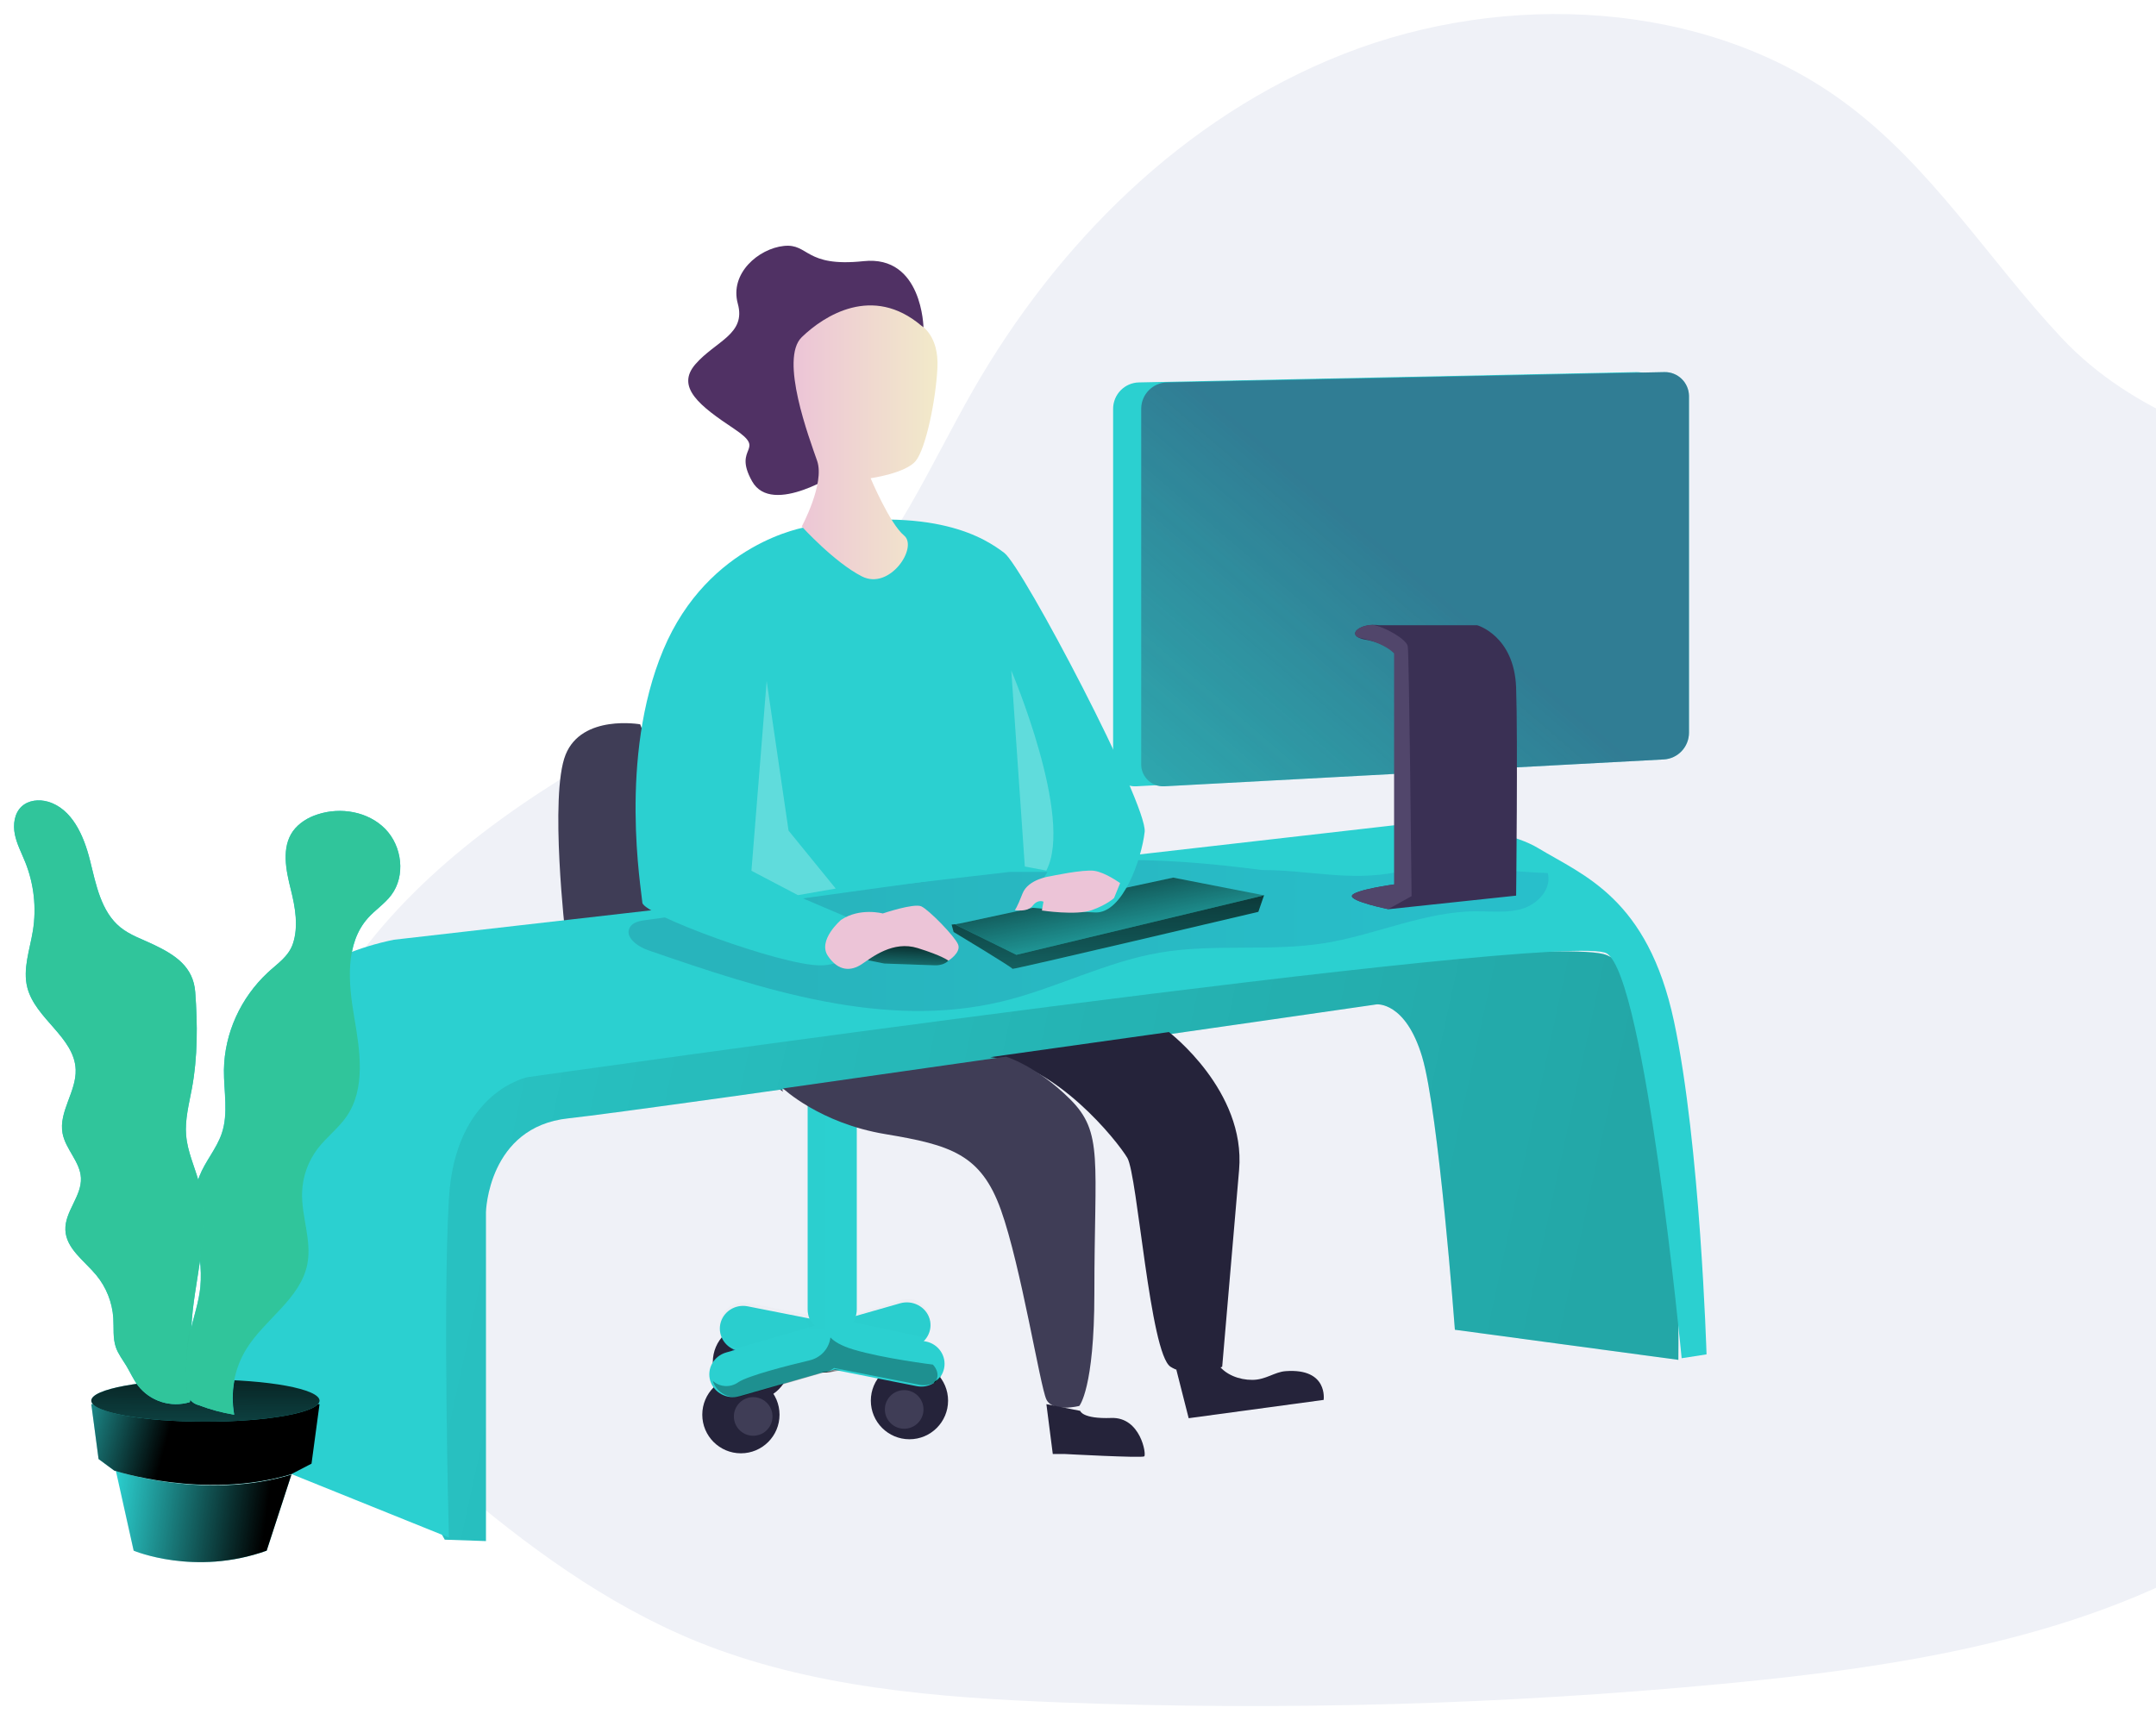 <svg width="614" height="490" viewBox="0 0 614 490" fill="none" xmlns="http://www.w3.org/2000/svg">
<g filter="url(#filter0_d_0_539)">
<path d="M587.079 92.214C566.107 69.829 549.872 43.107 524.805 24.839C485.431 -3.915 428.764 -6.719 382.724 11.345C336.685 29.408 300.82 65.819 277.181 107.048C264.746 128.74 254.979 152.402 236.758 170.128C221.355 185.104 201.11 194.659 181.915 205.066C150.967 221.799 121.163 242.018 101.136 269.761C81.109 297.504 72.154 333.942 84.957 365.207C93.59 386.304 110.979 403.09 128.793 418.288C149.757 436.157 172.289 452.889 198.292 463.536C230.848 476.782 266.987 479.63 302.427 480.978C365.255 483.358 428.184 481.579 490.746 475.655C541.976 470.811 594.757 462.542 637.62 435.775C697.663 398.291 728.621 329.612 735.59 262.264C738.426 235.329 737.708 207.337 726.626 182.345C700.122 122.565 628.609 136.547 587.079 92.214Z" fill="#EFF1F7"/>
<path d="M182.317 202.334C182.317 202.334 165.717 199.387 161.067 211.003C156.417 222.619 161.067 262.736 161.067 262.736L223 307L182.317 202.334Z" fill="#3F3D56"/>
<path d="M260.202 379.727L235.647 386.735C232.079 387.744 228.337 385.783 227.275 382.349C226.228 378.911 228.262 375.303 231.825 374.28L256.347 367.266C259.912 366.256 263.654 368.213 264.719 371.645C265.777 375.078 263.758 378.69 260.202 379.727Z" fill="#2BD0D0"/>
<circle cx="259" cy="395" r="11" fill="#25233A"/>
<circle cx="257.5" cy="397.5" r="5.5" fill="#3F3D56"/>
<circle cx="214" cy="384" r="11" fill="#25233A"/>
<path d="M218 384.5C218 387.538 215.538 390 212.5 390C209.462 390 207 387.538 207 384.5C207 381.462 209.462 379 212.5 379C215.538 379 218 381.462 218 384.5Z" fill="url(#paint0_linear_0_539)"/>
<circle cx="211" cy="399" r="11" fill="#25233A"/>
<path d="M220 399.5C220 402.538 217.538 405 214.5 405C211.462 405 209 402.538 209 399.5C209 396.462 211.462 394 214.5 394C217.538 394 220 396.462 220 399.5Z" fill="#3F3D56"/>
<path d="M261.085 390.874L210.298 380.828C206.724 380.111 204.414 376.698 205.13 373.192C205.862 369.692 209.341 367.428 212.915 368.126L263.702 378.153C267.276 378.87 269.586 382.284 268.87 385.79C268.147 389.297 264.666 391.571 261.085 390.874Z" fill="#2BD0D0"/>
<path d="M230 310H244V368.999C244 372.866 240.867 376 237.003 376C233.139 376 230.007 372.866 230.007 368.999V310H230Z" fill="#2BD0D0"/>
<path d="M235.187 386.708L210.65 393.733C207.082 394.747 203.336 392.784 202.275 389.345C201.228 385.904 203.262 382.295 206.823 381.271L231.36 374.266C234.924 373.255 238.664 375.214 239.728 378.647C240.767 382.082 238.739 385.681 235.187 386.708Z" fill="#2BD0D0"/>
<path d="M240 386.26L236.875 386.811C235.943 386.974 234.968 387.033 234 386.983L235.305 386.755C236.212 386.598 237.063 386.342 237.812 386L240 386.26Z" fill="url(#paint1_linear_0_539)"/>
<path d="M265 372.738C264.999 374.293 264.483 375.799 263.54 377L243 372.65C243.517 371.913 243.89 371.077 244.098 370.188L256.752 366.265C258.398 365.768 260.165 365.976 261.665 366.844C263.165 367.711 264.274 369.168 264.748 370.892C264.912 371.492 264.997 372.114 265 372.738Z" fill="url(#paint2_linear_0_539)"/>
<path opacity="0.31" d="M229.221 371.103C229.074 370.585 229 370.055 229 369.523V311H234.943V374.071C234.884 374.38 234.904 374.697 235 375C234.1 374.685 233.135 374.511 232.155 374.489C231.464 374.449 230.77 374.449 230.079 374.489L230.504 374.389C230.766 374.349 229.564 372.298 229.221 371.103Z" fill="url(#paint3_linear_0_539)"/>
<path opacity="0.31" d="M266.289 389.8C265.319 390.323 264.228 390.597 263.119 390.596C262.673 390.595 262.228 390.552 261.79 390.467L239.382 386.06L237.515 385.697C236.878 386.175 236.154 386.533 235.382 386.752L234.272 387.069L211.247 393.735C207.733 394.742 204.045 392.792 203 389.373C204.997 391.178 208.029 391.346 210.223 389.774C213.034 387.878 224.225 385.031 230.564 383.517C233.56 382.819 235.852 380.468 236.412 377.518C236.428 377.344 236.454 377.171 236.492 377C237.548 378.113 239.489 379.362 242.997 380.423C251.636 383.012 265.664 384.727 265.664 384.727C265.664 384.727 268.196 387.147 266.289 389.8Z" fill="url(#paint4_linear_0_539)"/>
<path d="M268 388C267.472 388.778 266.793 389.456 266 390C266.538 389.479 267.229 388.785 268 388Z" fill="url(#paint5_linear_0_539)"/>
<path d="M230.299 370.559C230.577 371.729 231.163 372.809 232 373.688C231.791 373.728 231.575 373.781 231.359 373.84L210.088 380C206.817 379.187 204.662 376.135 205.044 372.854C205.425 369.574 208.225 367.073 211.6 367C212.053 367.001 212.505 367.045 212.949 367.132L230.299 370.559Z" fill="url(#paint6_linear_0_539)"/>
<path d="M263 89.407C263 89.407 262.724 68.602 245.925 70.396C229.126 72.19 230.414 65.302 223.238 66.058C216.063 66.815 207.727 73.844 210.121 82.526C212.516 91.208 203.789 93.149 198.057 99.736C192.324 106.323 199.406 111.712 209.063 118.152C218.72 124.592 208.463 122.925 214.188 133.107C219.914 143.288 239.295 130.282 239.295 130.282L263 89.407Z" fill="#503164"/>
<path d="M126.664 434.601L138.393 435V341.255C138.393 341.255 138.984 317.014 161.846 314.582C184.707 312.151 392.042 282.116 392.042 282.116C392.042 282.116 400.26 281.246 404.993 297.017C409.726 312.788 414.333 374.804 414.333 374.804L477.973 383.381C477.973 383.381 479.652 273.832 456.671 267.786C433.69 261.741 133.149 292.546 133.149 292.546C133.149 292.546 110.858 408.898 126.664 434.601Z" fill="#2BD0D0"/>
<path opacity="0.197" d="M126.664 434.601L138.393 435V341.255C138.393 341.255 138.984 317.014 161.846 314.582C184.707 312.151 392.042 282.116 392.042 282.116C392.042 282.116 400.26 281.246 404.993 297.017C409.726 312.788 414.333 374.804 414.333 374.804L477.973 383.381C477.973 383.381 479.652 273.832 456.671 267.786C433.69 261.741 133.149 292.546 133.149 292.546C133.149 292.546 110.858 408.898 126.664 434.601Z" fill="url(#paint7_linear_0_539)"/>
<path d="M66 303.784C66 303.784 71.744 272.028 112.144 263.705L397.327 231.062C397.327 231.062 425.323 229.902 438.131 237.649C450.939 245.395 469.219 251.817 476.714 286.872C484.209 321.928 486 381.814 486 381.814L478.91 382.914C478.91 382.914 468.562 274.474 457.599 267.608C446.635 260.743 150.196 302.863 150.196 302.863C150.196 302.863 129.635 306.951 127.844 337.395C126.053 367.838 127.844 434 127.844 434L66 409.057V303.784Z" fill="#2BD0D0"/>
<path opacity="0.19" d="M359.425 243.844C344.663 241.944 329.781 240.568 314.906 241.125C303.727 241.557 292.62 243.09 281.534 244.617L183.759 258.12C182.1 258.349 180.209 258.723 179.38 260.164C177.787 262.916 181.529 265.628 184.561 266.676C217.071 277.932 251.804 289.332 285.269 281.306C300.569 277.637 314.78 270.018 330.299 267.371C345.817 264.724 361.747 267.161 377.232 264.665C391.789 262.32 405.649 255.656 420.404 255.591C424.929 255.591 429.587 256.168 433.879 254.752C438.172 253.337 441.967 249.013 440.779 244.702C426.926 244.224 411.375 241.695 397.787 244.44C384.338 247.152 372.893 243.844 359.425 243.844Z" fill="url(#paint8_linear_0_539)"/>
<path d="M271 259.38L271.57 261.494C271.57 261.494 288.451 271.667 288.345 271.995C288.239 272.323 358.369 255.756 358.369 255.756L360 251L271 259.38Z" fill="#2BD0D0"/>
<path d="M271 259.38L271.57 261.494C271.57 261.494 288.451 271.667 288.345 271.995C288.239 272.323 358.369 255.756 358.369 255.756L360 251L271 259.38Z" fill="url(#paint9_linear_0_539)"/>
<path d="M272 259.364L334.107 246L360 251.054L289.442 268L272 259.364Z" fill="#2BD0D0"/>
<path d="M272 259.364L334.107 246L360 251.054L289.442 268L272 259.364Z" fill="url(#paint10_linear_0_539)"/>
<path d="M251.832 270.484L266.289 270.996C266.289 270.996 269.961 271.224 270.91 268.279C271.859 265.334 265.02 259.119 264.287 259.002C263.554 258.884 244.528 264.221 247.27 269.558L251.832 270.484Z" fill="#2BD0D0"/>
<path d="M251.832 270.484L266.289 270.996C266.289 270.996 269.961 271.224 270.91 268.279C271.859 265.334 265.02 259.119 264.287 259.002C263.554 258.884 244.528 264.221 247.27 269.558L251.832 270.484Z" fill="url(#paint11_linear_0_539)"/>
<path d="M83 416.056L75.942 437.733C55.469 445.084 38.062 437.733 38.062 437.733L33 415C33 415 58.535 423.56 83 416.056Z" fill="#2BD0D0"/>
<path d="M83 416.056L75.942 437.733C55.469 445.084 38.062 437.733 38.062 437.733L33 415C33 415 58.535 423.56 83 416.056Z" fill="url(#paint12_linear_0_539)"/>
<path d="M91 396L88.716 412.943L82.93 415.951C58.282 423.372 32.515 414.913 32.515 414.913L28.072 411.63L26 396H91Z" fill="#2BD0D0"/>
<path d="M91 396L88.716 412.943L82.93 415.951C58.282 423.372 32.515 414.913 32.515 414.913L28.072 411.63L26 396H91Z" fill="url(#paint13_linear_0_539)"/>
<ellipse cx="58.5" cy="395" rx="32.5" ry="6" fill="#2BD0D0"/>
<ellipse cx="58.5" cy="395" rx="32.5" ry="6" fill="url(#paint14_linear_0_539)"/>
<path d="M43.641 265.03C40.459 263.515 37.038 262.372 34.285 260.159C28.738 255.661 27.332 247.912 25.595 240.962C23.859 234.011 20.498 226.369 13.65 224.375C11.088 223.638 8.084 223.93 6.136 225.764C4.083 227.698 3.667 230.874 4.228 233.679C4.789 236.483 6.156 238.995 7.213 241.653C9.68 247.826 10.431 254.559 9.385 261.13C8.52 266.519 6.453 271.981 7.78 277.264C10.032 286.228 21.251 291.485 21.561 300.721C21.772 306.954 16.675 312.722 17.83 318.856C18.682 323.394 22.835 326.936 23.06 331.548C23.311 336.778 18.398 341.203 18.636 346.433C18.873 351.663 24.063 355.158 27.451 359.272C30.291 362.726 31.979 366.992 32.278 371.465C32.456 374.256 32.099 377.147 33.004 379.792C33.664 381.725 34.985 383.367 36.008 385.108C37.137 386.988 37.989 389.022 39.349 390.763C42.848 395.201 48.682 397.044 54.074 395.414C55.124 388.464 54.206 381.373 54.497 374.349C55.071 360.74 60.188 347.025 56.913 333.814C55.712 328.97 53.401 324.371 52.991 319.401C52.628 314.962 53.803 310.563 54.622 306.184C56.312 297.14 56.286 287.79 55.593 278.646C55.045 271.39 49.974 268.047 43.641 265.03Z" fill="#2BD0D0"/>
<path d="M63.752 300.767C63.699 306.829 65.082 313.096 63.14 318.852C61.67 323.214 58.438 326.786 56.769 331.075C52.918 340.974 58.099 352.075 57.042 362.644C56.603 366.999 55.106 371.182 54.162 375.458C52.989 380.871 52.702 386.438 53.311 391.943C53.182 394.015 54.599 395.865 56.636 396.285C59.894 397.526 63.27 398.435 66.711 399C65.548 392.591 66.773 385.979 70.156 380.41C75.43 371.78 85.678 365.964 87.587 356.051C88.877 349.339 85.871 342.527 86.084 335.696C86.237 331.15 87.803 326.765 90.566 323.148C93.046 319.921 96.405 317.425 98.713 314.079C104.259 306.012 102.53 295.23 100.881 285.584C99.231 275.937 98.274 264.836 104.791 257.527C106.853 255.216 109.539 253.483 111.408 251.014C115.571 245.51 114.52 237.031 109.679 232.112C104.838 227.192 97.043 225.831 90.46 227.996C87.682 228.813 85.231 230.477 83.45 232.756C80.125 237.47 81.455 243.91 82.865 249.513C84.095 254.38 85.086 259.996 83.403 264.903C82.147 268.554 78.961 270.533 76.254 273.075C68.503 280.235 63.992 290.227 63.752 300.767Z" fill="#2BD0D0"/>
<path d="M57.062 354.522C56.124 361.115 54.77 367.761 54.493 374.373V375.038C54.478 375.202 54.44 375.363 54.381 375.517C53.209 380.934 52.917 386.507 53.515 392.018C53.551 392.911 53.776 393.786 54.176 394.584C54.143 394.863 54.103 395.135 54.063 395.414C48.67 397.044 42.834 395.201 39.334 390.762C38.013 389.021 37.121 386.987 35.992 385.107C34.935 383.359 33.647 381.717 32.987 379.79C32.082 377.132 32.438 374.254 32.26 371.463C31.962 366.989 30.272 362.722 27.432 359.267C24.043 355.18 18.845 351.751 18.614 346.434C18.383 341.117 23.29 336.778 23.039 331.547C22.815 326.935 18.66 323.393 17.808 318.854C16.652 312.719 21.771 306.951 21.54 300.717C21.23 291.479 10.008 286.222 7.755 277.257C6.434 271.973 8.495 266.51 9.36 261.121C10.411 254.558 9.669 247.832 7.214 241.661C6.157 239.003 4.79 236.498 4.228 233.686C3.667 230.875 4.083 227.705 6.137 225.764C8.119 223.93 11.091 223.638 13.654 224.375C20.51 226.369 23.858 234.039 25.602 240.99C27.346 247.942 28.746 255.684 34.294 260.19C37.036 262.417 40.47 263.546 43.654 265.062C49.995 268.079 55.068 271.422 55.609 278.613C56.27 287.757 56.329 297.108 54.638 306.153C53.819 310.533 52.657 314.932 53.007 319.372C53.357 323.811 55.279 328.012 56.534 332.318C56.672 332.803 56.811 333.295 56.93 333.787C58.595 340.626 58.06 347.544 57.062 354.522Z" fill="#30C59B"/>
<path d="M53.718 394C53.421 393.229 53.25 392.38 53.216 391.512C52.785 386.152 53 380.733 53.852 375.465C53.877 375.31 53.905 375.155 53.934 375C53.762 381.346 54.307 387.744 53.718 394Z" fill="url(#paint15_linear_0_539)"/>
<path d="M111.393 251.014C109.522 253.483 106.831 255.216 104.766 257.527C98.239 264.83 99.198 275.937 100.85 285.584C102.501 295.23 104.233 306.012 98.678 314.079C96.367 317.398 93.004 319.921 90.519 323.148C87.752 326.765 86.183 331.15 86.03 335.696C85.817 342.527 88.827 349.339 87.535 356.051C85.624 365.964 75.36 371.793 70.078 380.41C66.703 385.984 65.485 392.595 66.654 399C63.217 398.435 59.845 397.526 56.59 396.285C55.7 396.021 54.893 395.534 54.246 394.87C54.154 394.763 54.072 394.647 53.999 394.525C53.587 393.735 53.348 392.866 53.3 391.976C52.701 386.469 53 380.902 54.186 375.491C54.219 375.331 54.259 375.172 54.299 375.013C55.245 370.903 56.644 366.873 57.07 362.677C57.297 359.957 57.243 357.221 56.91 354.511C57.916 347.54 58.455 340.629 56.757 333.843C56.637 333.352 56.497 332.861 56.357 332.376C56.484 331.951 56.63 331.526 56.797 331.108C58.469 326.819 61.706 323.247 63.178 318.885C65.116 313.129 63.737 306.862 63.79 300.8C63.877 290.331 68.613 280.219 76.219 273.075C78.93 270.533 82.12 268.554 83.379 264.903C85.064 259.996 84.045 254.38 82.84 249.513C81.421 243.91 80.075 237.47 83.426 232.756C85.091 230.419 87.715 228.899 90.446 227.996C97.013 225.831 104.853 227.192 109.695 232.112C114.537 237.031 115.563 245.543 111.393 251.014Z" fill="#30C59B"/>
<path d="M229.573 146.146C229.573 146.146 201.756 150.446 188.889 181.123C176.022 211.8 182.713 249.806 182.938 253.15C183.163 256.494 222.366 271 233.573 271C244.781 271 247.115 259.771 247.115 259.771L227.312 251.338L287.482 244.389H298.286L292.335 254.421C292.335 254.421 304.078 255.652 311.927 255.932C319.775 256.213 325.105 240.691 325.984 232.973C326.863 225.256 291.317 157.515 286.007 153.503C280.698 149.49 266.29 139.686 229.573 146.146Z" fill="#2BD0D0"/>
<path d="M262.392 88.776C262.392 88.776 267.424 91.606 266.971 100.761C266.519 109.916 263.682 123.693 260.819 127.261C257.955 130.83 247.94 132.229 247.94 132.229C247.94 132.229 253.403 145.206 257.469 148.555C261.535 151.904 253.383 164.242 245.454 160.194C237.526 156.145 228.334 145.978 228.334 145.978C228.334 145.978 234.946 133.733 232.71 127.288C230.475 120.843 221.938 98.225 228.334 92.046C234.73 85.867 248.52 77.011 262.392 88.776Z" fill="url(#paint16_linear_0_539)"/>
<path opacity="0.25" d="M218.334 190L214 244.055L227.238 251L238 249.122L224.572 232.618L218.334 190Z" fill="white"/>
<path opacity="0.25" d="M288 187C288 187 305.909 229.077 297.97 244L291.854 242.839L288 187Z" fill="white"/>
<path d="M239.522 258.045C239.522 258.045 232.756 263.82 235.776 268.312C238.796 272.803 242.401 272.675 245.407 270.667C248.413 268.658 254.318 263.891 261.353 266.079C268.388 268.267 270.097 269.659 270.097 269.659C270.097 269.659 273.802 267.343 272.841 265.02C271.879 262.697 264.521 255.171 262.389 254.195C260.257 253.22 251.406 256.216 251.406 256.216C251.406 256.216 244.903 254.458 239.522 258.045Z" fill="url(#paint17_linear_0_539)"/>
<path d="M299.191 245.598C299.191 245.598 292.806 246.357 291.193 250.555C289.58 254.753 289 255.264 289 255.264C289 255.264 292.606 255.955 294.106 254.001C295.605 252.047 297.165 252.868 297.165 252.868L296.718 255.375C296.718 255.375 306.516 256.852 310.942 255.264C315.367 253.676 317.267 251.812 317.267 251.812L319 247.572C319 247.572 314.821 244.541 311.668 244.072C308.516 243.602 299.191 245.598 299.191 245.598Z" fill="url(#paint18_linear_0_539)"/>
<path d="M332.893 290C332.893 290 354.827 306.687 352.877 329.259C350.928 351.831 348.064 385.346 348.064 385.346C348.064 385.346 339.218 389.068 333.357 385.346C327.495 381.624 323.946 330.697 321.042 325.833C318.138 320.969 300.667 299.042 282 297.154L332.893 290Z" fill="#25233A"/>
<path d="M223 306.058C223 306.058 233.444 315.953 252.062 319.06C270.681 322.167 279.359 324.76 285.049 340.665C290.739 356.57 296.197 390.802 297.984 394.628C299.77 398.454 307.366 396.502 307.366 396.502C307.366 396.502 311.662 391.607 311.662 364.388C311.662 326.442 314.317 318.664 304.749 309.132C295.181 299.599 286.477 297 286.477 297L223 306.058Z" fill="#3F3D56"/>
<path d="M298 396L299.82 410.197H303.228C303.228 410.197 325.176 411.384 325.864 410.872C326.552 410.359 324.807 399.629 316.492 399.932C308.176 400.236 307.631 397.909 307.631 397.909L298 396Z" fill="#25233A"/>
<path d="M335 386.156L338.518 400L376.955 394.788C376.955 394.788 378.308 385.695 366.132 386.597C362.918 386.831 360.524 389.062 356.661 389.082C352.798 389.102 349.098 387.539 347.15 385L335 386.156Z" fill="#25233A"/>
<path d="M465.804 212.337L323.561 219.991C320.121 220.172 317.185 217.52 317 214.065C317 213.958 317 213.845 317 213.739V112.473C317.003 108.372 320.267 105.025 324.348 104.938L466.009 102.001C467.827 101.964 469.584 102.654 470.895 103.918C472.206 105.183 472.964 106.92 473 108.745V204.716C472.995 208.772 469.836 212.118 465.804 212.337Z" fill="#2BD0D0"/>
<path d="M473.804 212.337L331.555 219.992C328.115 220.169 325.182 217.514 325 214.058C325 213.952 325 213.846 325 213.739V112.473C324.996 108.371 328.26 105.021 332.342 104.938L474.022 102.001C477.799 101.931 480.92 104.944 481 108.739V204.716C480.995 208.773 477.836 212.119 473.804 212.337Z" fill="#2BD0D0"/>
<path d="M473.804 212.337L331.555 219.992C328.115 220.169 325.182 217.514 325 214.058C325 213.952 325 213.846 325 213.739V112.473C324.996 108.371 328.26 105.021 332.342 104.938L474.022 102.001C477.799 101.931 480.92 104.944 481 108.739V204.716C480.995 208.773 477.836 212.119 473.804 212.337Z" fill="url(#paint19_linear_0_539)"/>
<path d="M431.773 251.138L395.478 255C395.478 255 384.425 252.77 385.023 251.138C385.622 249.505 397.179 247.933 397.179 247.933V182.129C397.08 181.983 395.558 180.045 391.39 178.81C390.583 178.571 389.762 178.38 388.931 178.24C388.217 178.135 387.523 177.925 386.871 177.616C384.392 176.335 387.13 174.105 390.978 174.006C391.581 173.985 392.184 174.02 392.78 174.112H420.693C420.693 174.112 431.261 177.085 431.773 191.923C432.284 206.762 431.773 251.138 431.773 251.138Z" fill="#3A3054"/>
<path d="M402 251.277L395.322 255C395.322 255 384.434 252.77 385.023 251.137C385.612 249.505 397.018 247.932 397.018 247.932V182.123C396.88 181.971 395.211 180.225 391.315 178.805C389.865 178.288 388.376 177.888 386.863 177.61C384.421 176.329 387.118 174.1 390.909 174C394.137 174.445 400.494 178.028 400.907 180.073C401.319 182.117 402 251.277 402 251.277Z" fill="#51466B"/>
<path d="M267 389C266.119 390.001 265.709 390.371 266.23 389.547C266.5 389.388 266.757 389.205 267 389Z" fill="url(#paint20_linear_0_539)"/>
</g>
<defs>
<filter id="filter0_d_0_539" x="0" y="0" width="741" height="490" filterUnits="userSpaceOnUse" color-interpolation-filters="sRGB">
<feFlood flood-opacity="0" result="BackgroundImageFix"/>
<feColorMatrix in="SourceAlpha" type="matrix" values="0 0 0 0 0 0 0 0 0 0 0 0 0 0 0 0 0 0 127 0" result="hardAlpha"/>
<feOffset dy="4"/>
<feGaussianBlur stdDeviation="2"/>
<feComposite in2="hardAlpha" operator="out"/>
<feColorMatrix type="matrix" values="0 0 0 0 0 0 0 0 0 0 0 0 0 0 0 0 0 0 0.25 0"/>
<feBlend mode="normal" in2="BackgroundImageFix" result="effect1_dropShadow_0_539"/>
<feBlend mode="normal" in="SourceGraphic" in2="effect1_dropShadow_0_539" result="shape"/>
</filter>
<linearGradient id="paint0_linear_0_539" x1="207" y1="390" x2="218" y2="390" gradientUnits="userSpaceOnUse">
<stop stop-color="#183866"/>
<stop offset="1" stop-color="#1A7FC1"/>
</linearGradient>
<linearGradient id="paint1_linear_0_539" x1="233.992" y1="387.001" x2="240" y2="387.001" gradientUnits="userSpaceOnUse">
<stop/>
<stop offset="0.99" stop-opacity="0.01"/>
</linearGradient>
<linearGradient id="paint2_linear_0_539" x1="267.916" y1="107.831" x2="280.23" y2="130.866" gradientUnits="userSpaceOnUse">
<stop/>
<stop offset="0.99" stop-opacity="0.01"/>
</linearGradient>
<linearGradient id="paint3_linear_0_539" x1="293.529" y1="-96.56" x2="248.041" y2="-96.669" gradientUnits="userSpaceOnUse">
<stop/>
<stop offset="0.99" stop-opacity="0.01"/>
</linearGradient>
<linearGradient id="paint4_linear_0_539" x1="361.142" y1="99.999" x2="350.535" y2="50.894" gradientUnits="userSpaceOnUse">
<stop/>
<stop offset="0.99" stop-opacity="0.01"/>
</linearGradient>
<linearGradient id="paint5_linear_0_539" x1="313.847" y1="54.318" x2="309.879" y2="53.065" gradientUnits="userSpaceOnUse">
<stop/>
<stop offset="0.99" stop-opacity="0.01"/>
</linearGradient>
<linearGradient id="paint6_linear_0_539" x1="262.106" y1="99.508" x2="245.633" y2="118.4" gradientUnits="userSpaceOnUse">
<stop/>
<stop offset="0.99" stop-opacity="0.01"/>
</linearGradient>
<linearGradient id="paint7_linear_0_539" x1="528.505" y1="22.549" x2="37.062" y2="-84.28" gradientUnits="userSpaceOnUse">
<stop/>
<stop offset="1" stop-opacity="0.01"/>
</linearGradient>
<linearGradient id="paint8_linear_0_539" x1="216.123" y1="244.726" x2="478.119" y2="244.726" gradientUnits="userSpaceOnUse">
<stop stop-color="#183866"/>
<stop offset="1" stop-color="#1A7FC1"/>
</linearGradient>
<linearGradient id="paint9_linear_0_539" x1="79.456" y1="225.212" x2="80.999" y2="332.94" gradientUnits="userSpaceOnUse">
<stop/>
<stop offset="0.99" stop-opacity="0.01"/>
</linearGradient>
<linearGradient id="paint10_linear_0_539" x1="201.154" y1="250.814" x2="210.217" y2="297.211" gradientUnits="userSpaceOnUse">
<stop/>
<stop offset="0.99" stop-opacity="0.01"/>
</linearGradient>
<linearGradient id="paint11_linear_0_539" x1="241.493" y1="260.691" x2="240.892" y2="279.145" gradientUnits="userSpaceOnUse">
<stop/>
<stop offset="0.99" stop-opacity="0.01"/>
</linearGradient>
<linearGradient id="paint12_linear_0_539" x1="130.11" y1="47.954" x2="86.371" y2="41.709" gradientUnits="userSpaceOnUse">
<stop/>
<stop offset="0.99" stop-opacity="0.01"/>
</linearGradient>
<linearGradient id="paint13_linear_0_539" x1="137.367" y1="77.173" x2="102.535" y2="67.664" gradientUnits="userSpaceOnUse">
<stop/>
<stop offset="0.99" stop-opacity="0.01"/>
</linearGradient>
<linearGradient id="paint14_linear_0_539" x1="-188.124" y1="370.797" x2="-188.764" y2="463.661" gradientUnits="userSpaceOnUse">
<stop/>
<stop offset="0.99" stop-opacity="0.01"/>
</linearGradient>
<linearGradient id="paint15_linear_0_539" x1="82.207" y1="64.728" x2="78.684" y2="64.788" gradientUnits="userSpaceOnUse">
<stop/>
<stop offset="0.99" stop-opacity="0.01"/>
</linearGradient>
<linearGradient id="paint16_linear_0_539" x1="225.984" y1="161.009" x2="266.998" y2="161.009" gradientUnits="userSpaceOnUse">
<stop stop-color="#ECC4D7"/>
<stop offset="0.42" stop-color="#EFD4D1"/>
<stop offset="1" stop-color="#F2EAC9"/>
</linearGradient>
<linearGradient id="paint17_linear_0_539" x1="272.632" y1="233.608" x2="310.631" y2="233.608" gradientUnits="userSpaceOnUse">
<stop stop-color="#ECC4D7"/>
<stop offset="0.42" stop-color="#EFD4D1"/>
<stop offset="1" stop-color="#F2EAC9"/>
</linearGradient>
<linearGradient id="paint18_linear_0_539" x1="326.292" y1="239.852" x2="356.292" y2="239.852" gradientUnits="userSpaceOnUse">
<stop stop-color="#ECC4D7"/>
<stop offset="0.42" stop-color="#EFD4D1"/>
<stop offset="1" stop-color="#F2EAC9"/>
</linearGradient>
<linearGradient id="paint19_linear_0_539" x1="454.177" y1="203.011" x2="330.849" y2="346.362" gradientUnits="userSpaceOnUse">
<stop stop-color="#362958" stop-opacity="0.501"/>
<stop offset="1" stop-color="#34313D" stop-opacity="0.01"/>
</linearGradient>
<linearGradient id="paint20_linear_0_539" x1="306.125" y1="46.165" x2="304.959" y2="45.734" gradientUnits="userSpaceOnUse">
<stop/>
<stop offset="0.99" stop-opacity="0.01"/>
</linearGradient>
</defs>
</svg>
